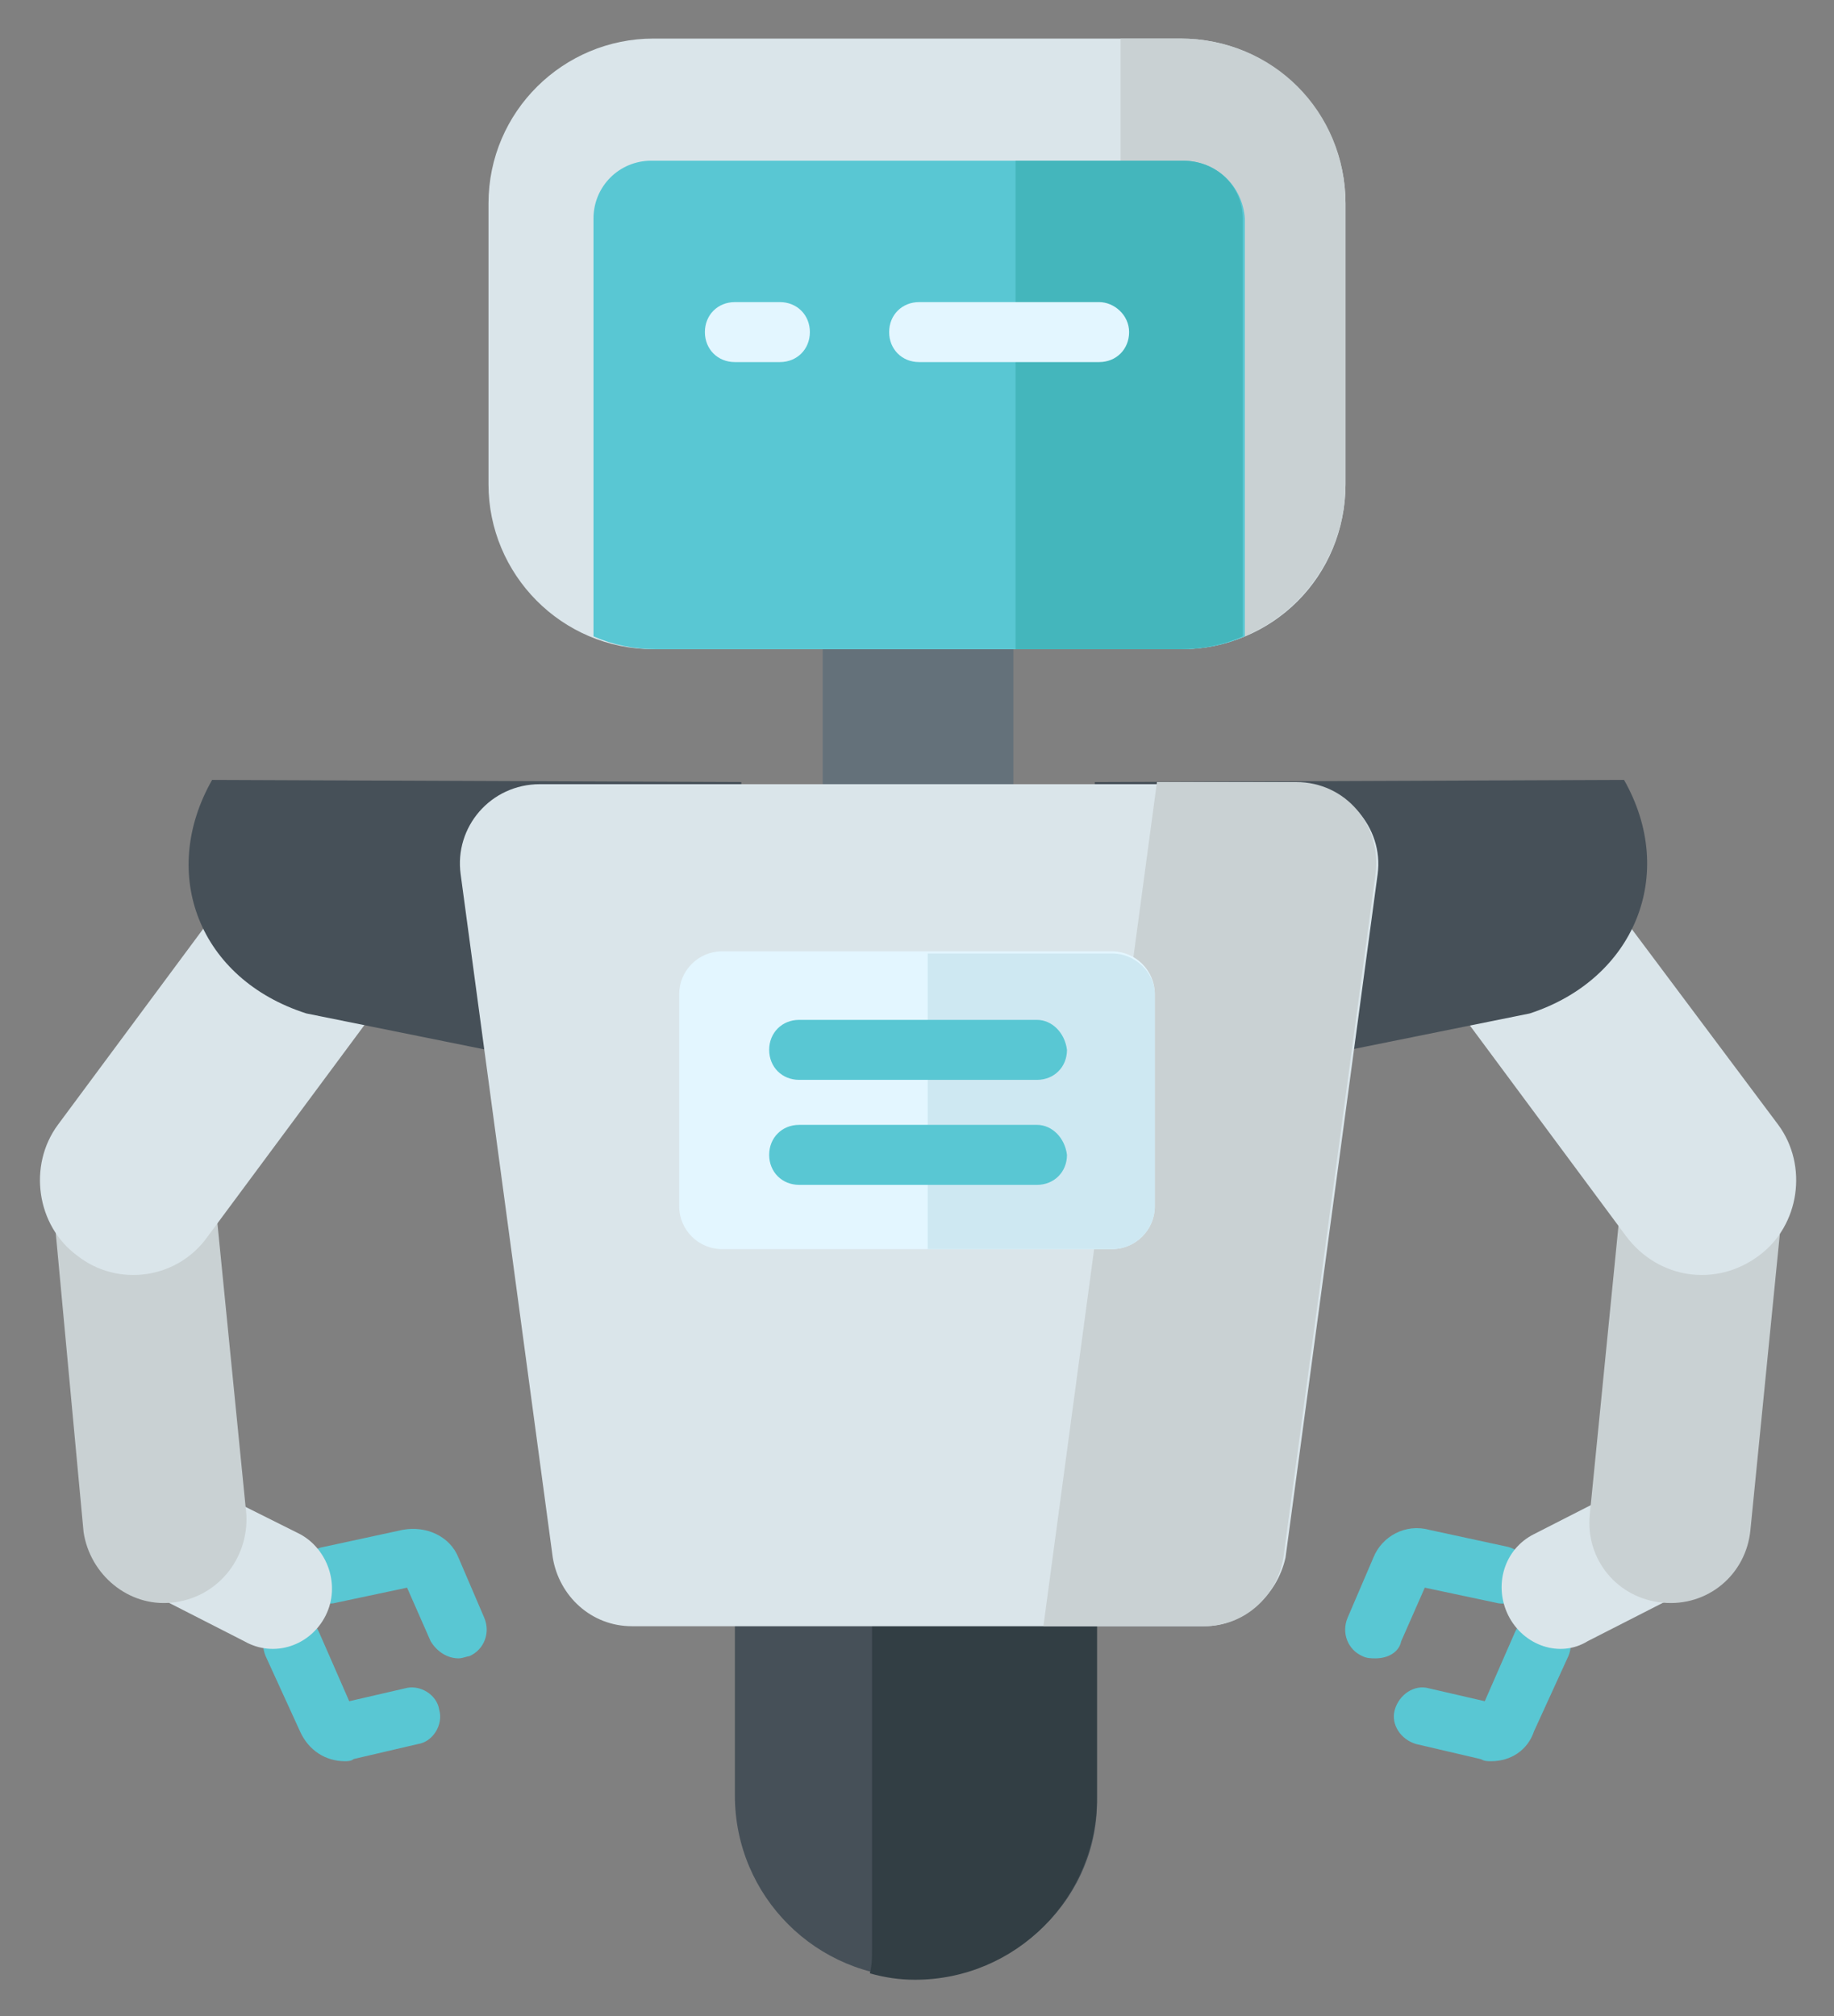 <?xml version="1.0" encoding="utf-8"?>
<!-- Generator: Adobe Illustrator 23.0.1, SVG Export Plug-In . SVG Version: 6.00 Build 0)  -->
<svg version="1.1" xmlns="http://www.w3.org/2000/svg" xmlns:xlink="http://www.w3.org/1999/xlink" x="0px" y="0px"
	 viewBox="0 0 85.6 94.1" style="enable-background:new 0 0 85.6 94.1;" xml:space="preserve">
<rect x="0" y="0" width="85.6" height="94.1" fill="#808080" stroke="none"/>
<style type="text/css">
	.st0{opacity:0.3;}
	.st1{fill:#E87000;}
	.st2{fill:#B1712C;}
	.st3{fill:#E3A15B;}
	.st4{fill:#C78640;}
	.st5{fill:#FFC431;}
	.st6{fill:#69B0EE;}
	.st7{fill:#575B6D;}
	.st8{fill:#EAB54E;}
	.st9{fill:#414451;}
	.st10{fill:#F6C863;}
	.st11{fill:#303C42;}
	.st12{fill:#FFEE58;}
	.st13{fill:#FFFFFF;}
	.st14{fill:#E53935;}
	.st15{opacity:0.1;enable-background:new    ;}
	.st16{opacity:0.2;fill:#FFFFFF;enable-background:new    ;}
	.st17{fill:url(#SVGID_1_);}
	.st18{fill:url(#SVGID_2_);}
	.st19{fill:#FFC850;}
	.st20{fill:#59C7D3;}
	.st21{fill:#DAE5EA;}
	.st22{fill:#C9D1D3;}
	.st23{fill:#465058;}
	.st24{fill:#323E44;}
	.st25{fill:#64717A;}
	.st26{fill:#44B6BC;}
	.st27{fill:#E3F6FF;}
	.st28{fill:#CEE8F2;}
</style>
<g id="Слой_1">
</g>
<g id="work">
</g>
<g id="crack">
</g>
<g id="star">
</g>
<g id="star_x5F_none">
</g>
<g id="robot">
	<g>
		<g>
			<path class="st20" d="M64.2,77.4c-0.2,0-0.4,0-0.6-0.1c-0.7-0.3-1-1.1-0.7-1.8l1.2-2.8c0.4-1,1.5-1.6,2.6-1.3l3.7,0.8
				c0.7,0.2,1.2,0.9,1,1.6c-0.2,0.7-0.9,1.2-1.6,1l-3.3-0.7l-1.1,2.5C65.3,77.1,64.8,77.4,64.2,77.4z"/>
			<path class="st20" d="M69.6,82.2c-0.2,0-0.3,0-0.5-0.1l-3-0.7c-0.7-0.2-1.2-0.9-1-1.6c0.2-0.7,0.9-1.2,1.6-1l2.6,0.6l1.4-3.2
				c0.3-0.7,1.1-1,1.8-0.7c0.7,0.3,1,1.1,0.7,1.8l-1.6,3.5C71.3,81.7,70.5,82.2,69.6,82.2z"/>
			<path class="st20" d="M21.4,77.4c-0.5,0-1-0.3-1.3-0.8l-1.1-2.5l-3.3,0.7c-0.7,0.2-1.5-0.3-1.6-1c-0.2-0.7,0.3-1.5,1-1.6l3.7-0.8
				c1.1-0.2,2.2,0.3,2.6,1.3l1.2,2.8c0.3,0.7,0,1.5-0.7,1.8C21.8,77.3,21.6,77.4,21.4,77.4z"/>
			<path class="st20" d="M16.1,82.2c-0.9,0-1.7-0.5-2.1-1.4l-1.6-3.5c-0.3-0.7,0-1.5,0.7-1.8c0.7-0.3,1.5,0,1.8,0.7l1.4,3.2l2.6-0.6
				c0.7-0.2,1.5,0.3,1.6,1c0.2,0.7-0.3,1.5-1,1.6l-3,0.7C16.4,82.2,16.2,82.2,16.1,82.2z"/>
		</g>
		<path class="st21" d="M70.4,75.4c-0.7-1.4-0.2-3.1,1.2-3.8l4.9-2.5l2.5,5l-4.9,2.5C72.8,77.4,71.1,76.8,70.4,75.4z"/>
		<path class="st22" d="M77.6,74.8c2.1,0.2,3.9-1.3,4.1-3.4l1.7-17.1l-7.5-0.7l-1.7,17.1C74,72.8,75.5,74.6,77.6,74.8z"/>
		<path class="st21" d="M82.1,58.6c1.9-1.4,2.3-4.2,0.9-6.1L72,37.8l-7,5.2l10.9,14.7C77.4,59.7,80.1,60.1,82.1,58.6z"/>
		<path class="st23" d="M75.8,36.4l-24.7,0.1v14.9l20.3-4.1C76.3,45.7,78.3,40.8,75.8,36.4z"/>
		<path class="st21" d="M15.2,75.4c0.7-1.4,0.1-3.1-1.2-3.8L9,69.1l-2.5,5l4.9,2.5C12.8,77.4,14.5,76.8,15.2,75.4z"/>
		<path class="st22" d="M8,74.8C6,75,4.2,73.5,3.9,71.5L2.3,54.3l7.5-0.7l1.7,17.1C11.6,72.8,10.1,74.6,8,74.8z"/>
		<path class="st21" d="M3.6,58.6c-1.9-1.4-2.3-4.2-0.9-6.1l10.9-14.7l7,5.2L9.7,57.7C8.3,59.7,5.5,60.1,3.6,58.6z"/>
		<path class="st23" d="M9.9,36.4l24.7,0.1v14.9l-20.3-4.1C9.3,45.7,7.4,40.8,9.9,36.4z"/>
		<path class="st23" d="M42.8,92.3c-4.7,0-8.5-3.8-8.5-8.5V67.7h16.9v16.2C51.3,88.5,47.5,92.3,42.8,92.3z"/>
		<path class="st24" d="M40.7,67.7V91c0,0.4,0,0.7-0.1,1.1c0.7,0.2,1.4,0.3,2.1,0.3c4.7,0,8.5-3.8,8.5-8.5V67.7H40.7z"/>
		<path class="st25" d="M38.4,25h8.9v17.4h-8.9V25z"/>
		<path class="st21" d="M55.1,30.3H30.5c-4.3,0-7.7-3.5-7.7-7.7V9.5c0-4.3,3.5-7.7,7.7-7.7h24.6c4.3,0,7.7,3.5,7.7,7.7v13.1
			C62.8,26.9,59.4,30.3,55.1,30.3z"/>
		<path class="st22" d="M55.1,1.8h-2.8v28.5h2.8c4.3,0,7.7-3.5,7.7-7.7V9.5C62.8,5.2,59.4,1.8,55.1,1.8z"/>
		<path class="st20" d="M55.2,7.5H30.4c-1.5,0-2.7,1.2-2.7,2.7v19.5c0.9,0.4,1.9,0.6,2.9,0.6h24.6c1,0,2-0.2,2.9-0.6V10.2
			C58,8.7,56.8,7.5,55.2,7.5z"/>
		<path class="st26" d="M55.2,7.5h-7.8v22.8h7.7c1,0,2-0.2,2.9-0.6V10.2C58,8.7,56.8,7.5,55.2,7.5z"/>
		<path class="st21" d="M56.2,75.9H29.5c-1.9,0-3.4-1.4-3.7-3.2l-4.3-31.9c-0.3-2.2,1.4-4.2,3.7-4.2h35.4c2.2,0,4,2,3.7,4.2
			l-4.3,31.9C59.6,74.5,58,75.9,56.2,75.9z"/>
		<path class="st22" d="M60.5,36.5h-6.5l-5.3,39.4h7.5c1.9,0,3.4-1.4,3.7-3.2l4.3-31.9C64.5,38.5,62.8,36.5,60.5,36.5z"/>
		<path class="st27" d="M51.9,58.3H33.7c-1.1,0-2-0.9-2-2v-9.9c0-1.1,0.9-2,2-2h18.2c1.1,0,2,0.9,2,2v9.9
			C53.9,57.4,53,58.3,51.9,58.3z"/>
		<path class="st28" d="M51.9,44.5h-8.6v13.8h8.6c1.1,0,2-0.9,2-2v-9.9C53.9,45.4,53,44.5,51.9,44.5z"/>
		<path class="st20" d="M48.4,47.6H37.3c-0.8,0-1.4,0.6-1.4,1.4c0,0.8,0.6,1.4,1.4,1.4h11.1c0.8,0,1.4-0.6,1.4-1.4
			C49.7,48.2,49.1,47.6,48.4,47.6z"/>
		<path class="st20" d="M48.4,52.5H37.3c-0.8,0-1.4,0.6-1.4,1.4c0,0.8,0.6,1.4,1.4,1.4h11.1c0.8,0,1.4-0.6,1.4-1.4
			C49.7,53.1,49.1,52.5,48.4,52.5z"/>
		<path class="st27" d="M51.3,14.1h-8.4c-0.8,0-1.4,0.6-1.4,1.4s0.6,1.4,1.4,1.4h8.4c0.8,0,1.4-0.6,1.4-1.4S52,14.1,51.3,14.1z"/>
		<path class="st27" d="M36.4,14.1h-2.1c-0.8,0-1.4,0.6-1.4,1.4s0.6,1.4,1.4,1.4h2.1c0.8,0,1.4-0.6,1.4-1.4
			C37.8,14.7,37.2,14.1,36.4,14.1z"/>
	</g>
</g>
</svg>
